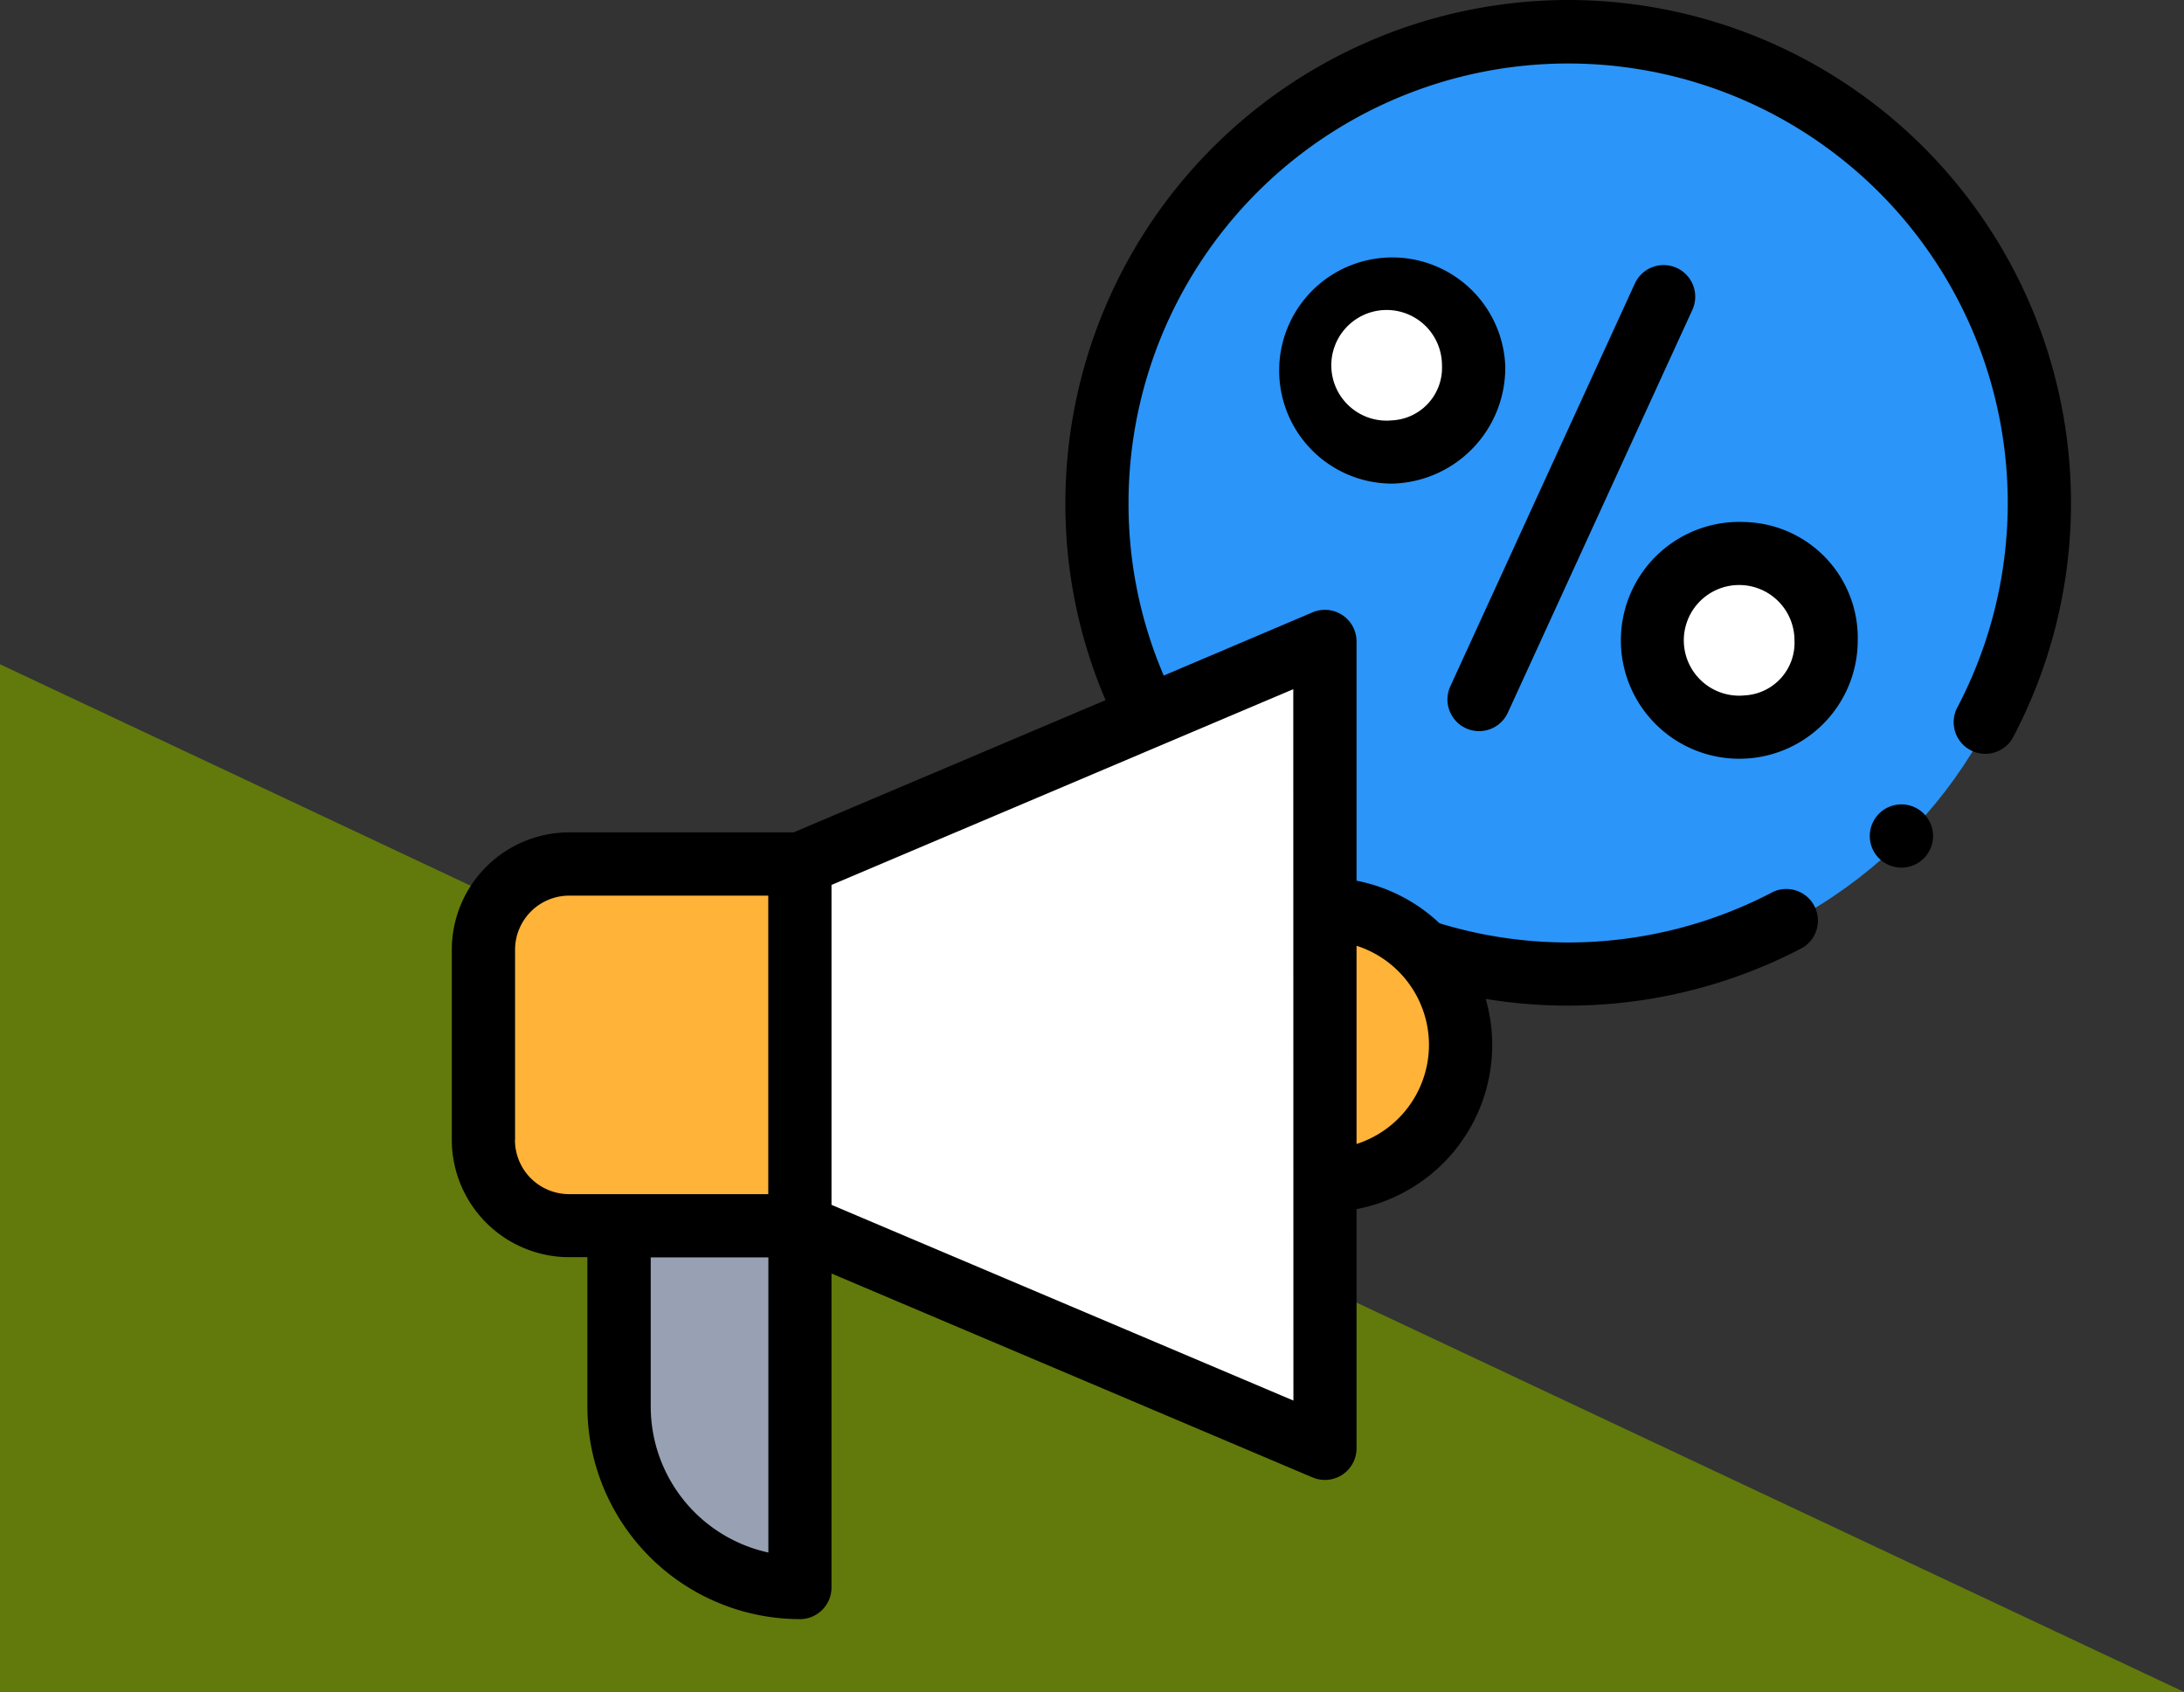 <svg xmlns="http://www.w3.org/2000/svg" width="78.227" height="60.607" viewBox="0 0 78.227 60.607">
  <rect x="0" y="0" width="78.227" height="60.607" fill="#333333" stroke="none"/>
  <g id="Grupo_1034308" data-name="Grupo 1034308" transform="translate(-180 -7543.393)">
    <path id="Trazado_194609" data-name="Trazado 194609" d="M0,0,78.227,36.813H0Z" transform="translate(180 7567.188)" fill="#617a0b"/>
    <g id="XMLID_1443_" transform="translate(196.183 7543.393)">
      <circle id="XMLID_2426_" cx="17" cy="17" r="17" transform="translate(23 1)" fill="#2b95f9"/>
      <g id="XMLID_2455_" transform="translate(1.133 22.978)">
        <path id="XMLID_2459_" d="M21.339,286.175H13.071A3.071,3.071,0,0,1,10,283.1v-6.817a3.071,3.071,0,0,1,3.071-3.071h8.268v12.958Z" transform="translate(-10 -265.244)" fill="#ffb338"/>
        <path id="XMLID_2458_" d="M110.093,223.768l18.806,7.973v-28.9l-18.806,7.973Z" transform="translate(-98.754 -202.837)" fill="#fff"/>
        <path id="XMLID_2457_" d="M59.376,400.566V387.608H52.9v6.479A6.479,6.479,0,0,0,59.376,400.566Z" transform="translate(-48.038 -366.677)" fill="#98a1b3"/>
        <path id="XMLID_2456_" d="M276.1,297.234a4.859,4.859,0,1,0,0-9.719Z" transform="translate(-245.959 -277.923)" fill="#ffb338"/>
      </g>
      <g id="XMLID_2489_" transform="translate(30.771 9.981)">
        <ellipse id="XMLID_1287_" cx="2.914" cy="3.105" rx="2.914" ry="3.105" fill="#fff"/>
        <ellipse id="XMLID_825_" cx="2.914" cy="3.105" rx="2.914" ry="3.105" transform="translate(12.622 9.852)" fill="#fff"/>
      </g>
      <g id="XMLID_1219_" transform="translate(0 0)">
        <path id="XMLID_1261_" d="M39.988,0A18.032,18.032,0,0,0,21.977,18.012a17.825,17.825,0,0,0,1.44,7.068L12.241,29.817H4.2a4.208,4.208,0,0,0-4.2,4.2v6.817a4.208,4.208,0,0,0,4.2,4.2h.656v5.346A7.621,7.621,0,0,0,12.471,58,1.133,1.133,0,0,0,13.6,56.867V45.619l17.231,7.305a1.133,1.133,0,0,0,1.575-1.043V43.313a5.987,5.987,0,0,0,4.627-7.531,18.068,18.068,0,0,0,11.35-1.833,1.133,1.133,0,0,0-1.058-2,15.778,15.778,0,0,1-11.946,1.125,5.979,5.979,0,0,0-2.973-1.525V22.978a1.133,1.133,0,0,0-1.575-1.043L25.5,24.2a15.586,15.586,0,0,1-1.261-6.184,15.746,15.746,0,1,1,29.7,7.3,1.133,1.133,0,1,0,2.006,1.052A18.018,18.018,0,0,0,39.988,0ZM2.266,40.838V34.021A1.94,1.94,0,0,1,4.2,32.083h7.135V42.776H4.2a1.94,1.94,0,0,1-1.938-1.938Zm9.073,14.776a5.355,5.355,0,0,1-4.214-5.226V45.042h4.214ZM35,37.429a3.733,3.733,0,0,1-2.594,3.55v-7.1A3.733,3.733,0,0,1,35,37.429ZM30.145,50.171,13.6,43.159V31.7l16.54-7.012Z" transform="translate(0 0)"/>
        <path id="XMLID_1274_" d="M315.485,100.6a1.132,1.132,0,0,0,1.5-.559l6.6-14.409a1.133,1.133,0,1,0-2.06-.943l-6.6,14.409A1.133,1.133,0,0,0,315.485,100.6Z" transform="translate(-279.16 -74.512)"/>
        <path id="XMLID_1279_" d="M269.723,82.345a4.051,4.051,0,1,0-4.047,4.238A4.15,4.15,0,0,0,269.723,82.345Zm-4.047,1.972a1.982,1.982,0,1,1,1.781-1.972A1.886,1.886,0,0,1,265.676,84.317Z" transform="translate(-231.991 -69.259)"/>
        <path id="XMLID_1290_" d="M377.1,165.074a4.242,4.242,0,1,0,4.047,4.238A4.151,4.151,0,0,0,377.1,165.074Zm0,6.21a1.982,1.982,0,1,1,1.781-1.972A1.886,1.886,0,0,1,377.1,171.284Z" transform="translate(-330.789 -146.374)"/>
        <path id="XMLID_1291_" d="M449.492,254.359a1.133,1.133,0,1,0,.8.332A1.138,1.138,0,0,0,449.492,254.359Z" transform="translate(-397.568 -225.545)"/>
      </g>
    </g>
  </g>
</svg>
